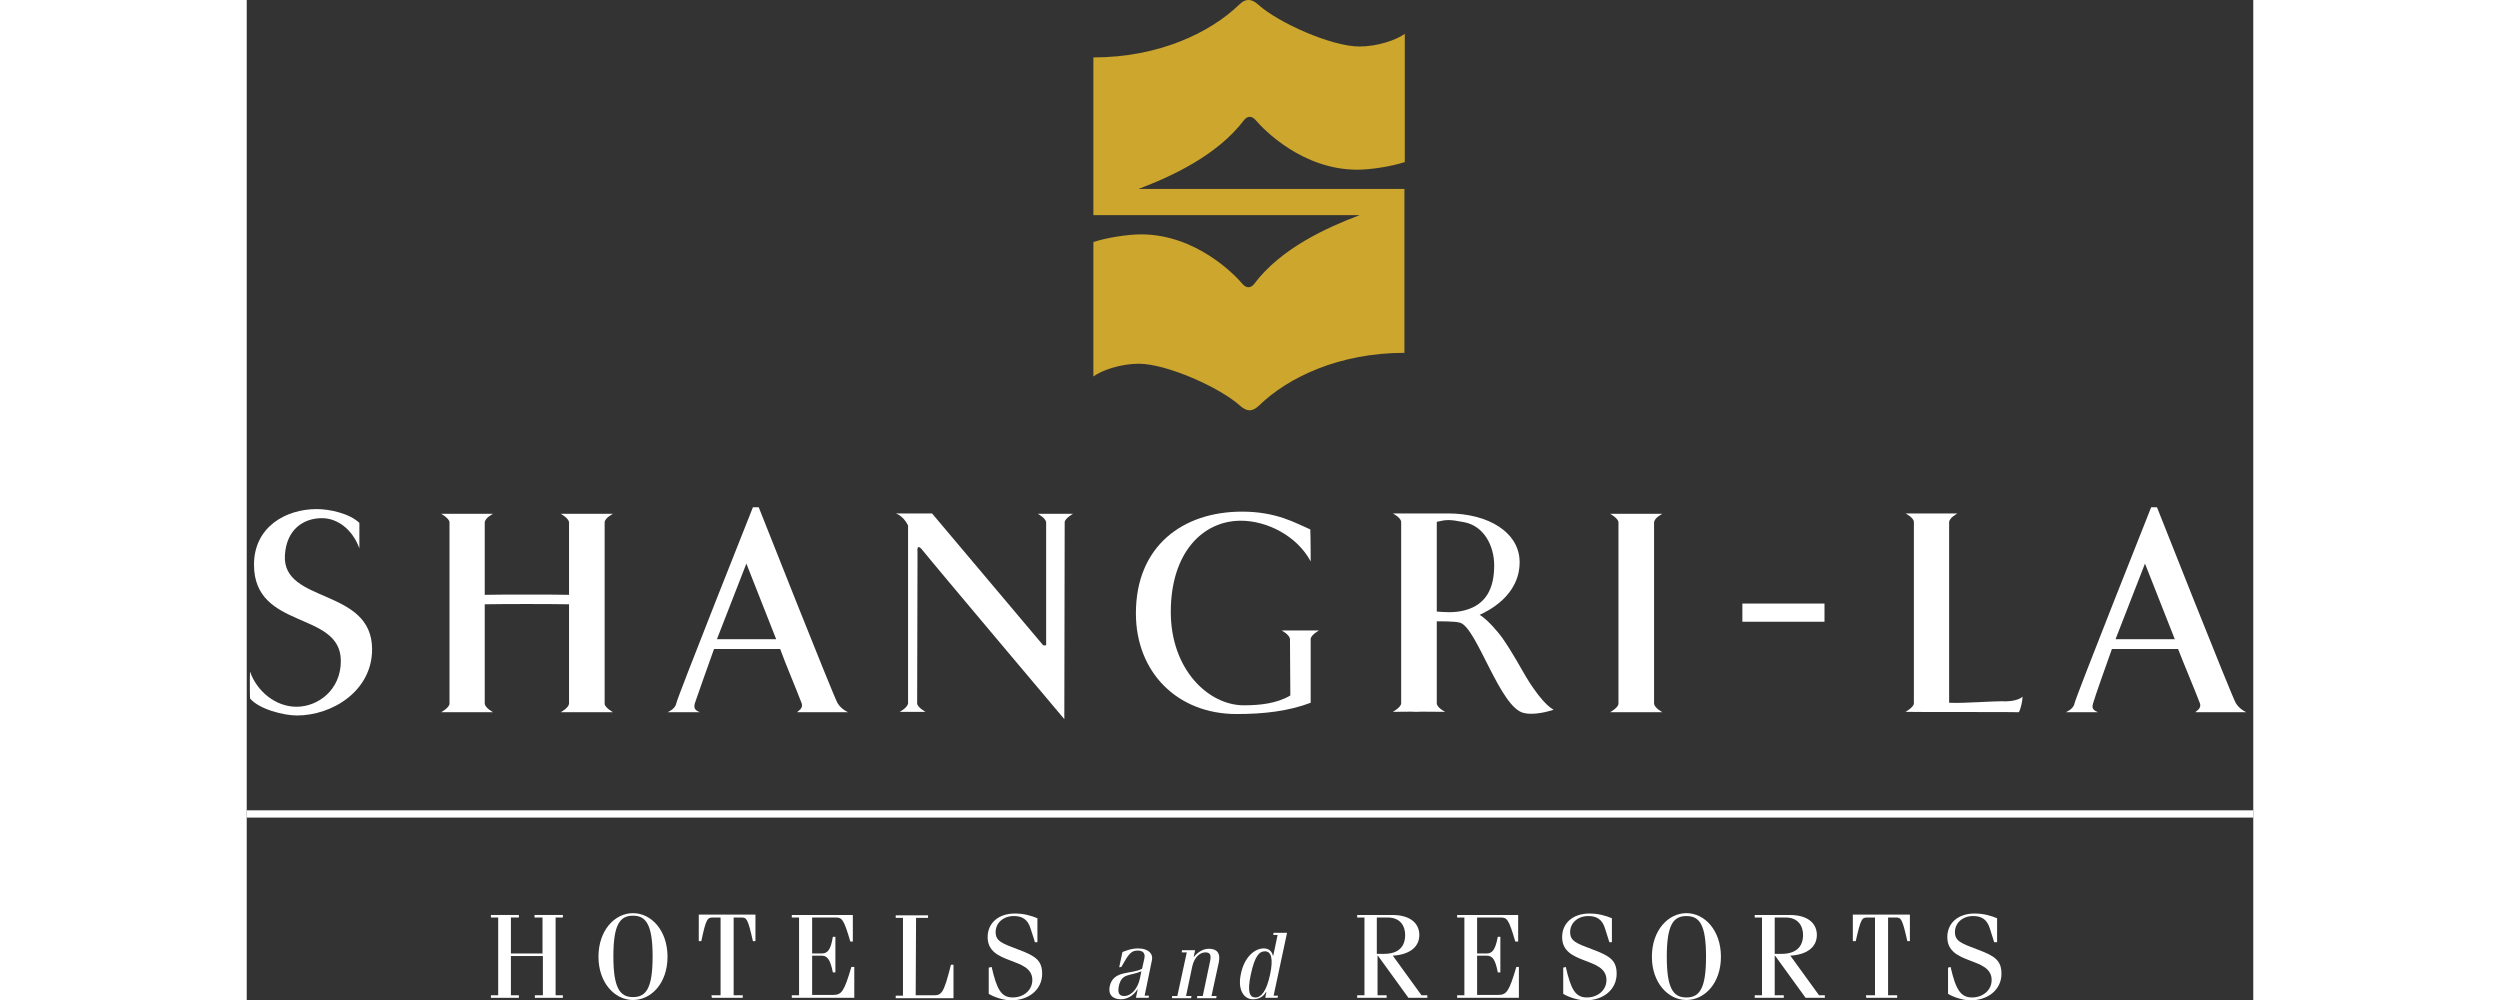 <?xml version="1.0" encoding="utf-8"?>
<!-- Generator: Adobe Illustrator 24.2.1, SVG Export Plug-In . SVG Version: 6.00 Build 0)  -->
<svg version="1.1" id="Layer_1" xmlns="http://www.w3.org/2000/svg" xmlns:xlink="http://www.w3.org/1999/xlink" x="0px" y="0px"
	 width="160px" height="64px"	viewBox="0 0 552.2 275.2" style="enable-background:new 0 0 552.2 275.2;" xml:space="preserve">
<rect x="0" y="0" width="552.2" height="275.2" fill="#333333" stroke="none"/>
<style type="text/css">
	.st0{fill:white;}
	.st1{fill:#CDA62D;}
</style>
<path id="path82" class="st0" d="M0.9,184.8c1.9,5.5,7.1,9.7,12.8,9.7c5.9,0,12.2-4.6,12.2-12.6C25.9,168,2,173.5,2,155.4
	c0-10.3,8.6-15.3,17.3-15.3c3.5,0,9,1.2,11.7,3.8c0,3.1,0,7,0,7c-1.9-5.2-6-8.3-10.3-8.3c-5,0-9.8,3-10.2,10.3
	c-0.7,13.3,24,8.8,24,25.8c0,11.4-10.9,18.2-20.7,18.2c-3.6,0-10.4-1.7-12.9-4.7C0.8,188.9,0.9,184.8,0.9,184.8"/>
<path id="path84" class="st0" d="M411.6,171.1h22.6v-5h-22.6V171.1z"/>
<path id="path88" class="st0" d="M88.7,166.3v27.4c-0.2,1.2-2.3,2.3-2.3,2.3c3.6,0,11.9,0,14.4,0c0,0-2.2-1.2-2.3-2.3v-50
	c0.1-1.2,2.3-2.3,2.3-2.3c-2.4,0-10.7,0-14.4,0c0,0,2.1,1.1,2.3,2.3v20c-4-0.1-19.3-0.1-23.2,0v-20c0.2-1.3,2.3-2.3,2.3-2.3
	c-3.6,0-11.9,0-14.3,0c0,0,2.2,1.2,2.3,2.3v50c-0.1,1.1-2.3,2.3-2.3,2.3c2.4,0,10.8,0,14.3,0c0,0-2.1-1.1-2.3-2.3v-27.4
	C71.1,166.2,83,166.2,88.7,166.3"/>
<path id="path92" class="st0" d="M387.3,165v-21.3c0.2-1.3,2.3-2.3,2.3-2.3c-3.6,0-11.9,0-14.4,0c0,0,2.2,1.2,2.3,2.3v50
	c-0.1,1.1-2.3,2.3-2.3,2.3c2.4,0,10.8,0,14.4,0c0,0-2.1-1.1-2.3-2.3"/>
<path id="path96" class="st0" d="M456.5,195.9c0,0,2.2-1.2,2.3-2.3v-50c-0.1-1.2-2.3-2.3-2.3-2.3c2.4,0,10.7,0,14.3,0
	c0,0-2.1,1.1-2.3,2.3v49.8h0.1c4.4,0.2,11.4-0.5,15.7-0.4c1.3,0,3.6-0.4,4.4-1.3c0,1.1-0.4,3.1-1,4.3
	C487.7,195.9,458.9,196,456.5,195.9"/>
<path id="path100" class="st0" d="M219.2,177.6c-1.4-1.7-30.6-36.3-30.6-36.3s-7.9,0-10,0c0,0,2,0.5,3.4,3.3c0,0,0,46.7,0,49
	c-0.2,1.2-2.3,2.3-2.3,2.3c3.6,0,4.6,0,7.1,0c0,0-2.2-1.2-2.3-2.3c0-2.9,0.1-41.8,0.1-41.8s-0.4-2.8,1.7,0
	c2.6,3.3,38.7,46.1,38.7,46.1s0.1-51.3,0.1-54.2c0.1-1.1,2.3-2.3,2.3-2.3c-2.4,0-6.1,0-9.7,0c0,0,2.1,1.1,2.3,2.3
	c0,2.4,0,33.9,0,33.9"/>
<path id="path104" class="st0" d="M129.4,175.9h16.3l-8.2-20.8L129.4,175.9z M140.9,139.6c0,0,20.6,52.1,21.7,53.9
	c1.1,1.8,2.9,2.5,2.9,2.5c-2,0-12.1,0-14,0c-0.1-0.2,1.8-0.9,1.2-2.5c-1.4-3.7-4.5-11-5.9-14.9h-18.2c-1.3,3.6-4.7,13.2-5.3,15
	c-0.5,1.8,0.8,2.1,1.4,2.4c-1.5,0-7.3,0-8.9,0c0,0,2.1-0.8,2.4-2.4c0.3-1.7,21.1-54,21.1-54"/>
<path id="path108" class="st0" d="M514.3,175.9h16.3l-8.2-20.8L514.3,175.9z M525.7,139.6c0,0,20.6,52.1,21.7,53.9
	c1.1,1.8,2.9,2.5,2.9,2.5c-2,0-12.1,0-14,0c-0.1-0.2,1.8-0.9,1.2-2.5c-1.4-3.7-4.5-11-6-14.9h-18.2c-1.3,3.6-4.7,13.2-5.2,15
	c-0.6,1.8,0.8,2.1,1.4,2.4c-1.5,0-7.5,0-8.9,0c0,0,2.1-0.8,2.4-2.4c0.3-1.7,21.1-54,21.1-54"/>
<path id="path112" class="st0" d="M287.2,191.4c-3.7,2.2-8.4,2.7-12.8,2.7c-9.7,0-20.1-9.8-20.1-25.7c0-16.2,8.7-25.1,19.3-25.1
	c7.1,0,15.4,4.1,19.2,11.2c0,0,0-6.1-0.1-8.8c-4-1.7-9.2-4.9-18.8-4.9c-16.1,0-29.2,9.3-29.2,28c0,16.2,11.4,27.7,27.7,27.7
	c7.6,0,14.3-0.8,20.4-3.1c0,0,0-14.7,0-17.6c0.1-1.1,2.3-2.3,2.3-2.3c-2.4,0-6.7,0-10.3,0c0,0,2.1,1.1,2.3,2.3"/>
<path id="path116" class="st0" d="M327.5,168.3c1.6,0.1,4.8,0.5,7.9-0.4c5.7-1.6,7.9-6,7.9-12.3c0-5.5-2.9-10.9-8.3-11.9
	c-4.1-0.8-4.8-0.7-7.5-0.1V168.3z M327.5,193.6c0.1,1.2,2.3,2.3,2.3,2.3c-2.4,0-6.9-0.1-8,0c-1.2-0.1-4,0-6.4,0c0,0,2.2-1.2,2.3-2.3
	v-50c-0.1-1.2-2.3-2.3-2.3-2.3c3,0,15.2,0,15.2,0c11.2,0,19.7,5.3,19.7,13.4c0,9.3-8.8,13.5-11,14.5c2.3,1.4,5.1,4.8,6.2,6.3
	c3,4.3,5.3,8.7,6.7,11c4.9,8,7.5,8.8,7.5,8.8c-3.3,1.1-6.4,1.4-8.3,0.9c-6.5-1.5-12.8-23.2-17.4-24.8c-1.4-0.5-6.5-0.4-6.5-0.4"/>
<path id="path120" class="st0" d="M72.7,263.1v10.8h2.2v0.7h-7.7v-0.7h2v-21.4h-2v-0.7h7.7v0.7h-2.2v9.9h8.7v-9.9h-2.2v-0.7H87v0.7
	h-2v21.4h2v0.7h-7.7v-0.7h2.2v-10.8"/>
<path id="path124" class="st0" d="M127.9,273.9h2.5v-21.4h-2.1c-1.5,0-1.9,0.3-3.2,6.5h-0.7v-7.3H140v7.3h-0.7
	c-1.4-6.2-1.7-6.5-3.2-6.5H134v21.4h2.5v0.7h-8.5"/>
<path id="path128" class="st0" d="M150,274.6v-0.7h2v-21.4h-2v-0.7h16.8v7.3h-0.7c-1.8-6.2-2.3-6.6-4-6.6h-6.5v9.9h2.6
	c1.7,0,2.5-1,3.1-4.6h0.7v9.8h-0.7c-0.7-3.5-1.5-4.6-3.1-4.6h-2.6v10.8h5.8c2.3,0,3-0.9,5-7.7h0.8v8.5"/>
<path id="path132" class="st0" d="M184.1,273.9h4.9c2.2,0,2.8-0.4,4.8-8.4h0.7v9.2h-15.9v-0.7h2v-21.4h-2v-0.7h8.9v0.7h-3.3"/>
<path id="path136" class="st0" d="M205,266.1c1.4,6.1,2.6,8.4,5.8,8.4c3,0,5.4-2,5.4-4.8c0-6.5-12.3-4-12.3-11.8
	c0-3.9,3-6.5,7.5-6.5c2.5,0,4.5,0.6,6.2,1.3v6.6h-0.7c0,0-0.3-1.2-1.2-3.8c-0.8-2.6-2.4-3.4-4.6-3.4c-2.9,0-5,1.9-5,4.4
	c0,2.5,1.7,3.1,6.2,4.8c4.9,1.8,6.6,3.1,6.6,6.7c0,4.2-3.5,7.3-8.6,7.3c-1.9,0-4.7-0.9-6.1-1.8v-7.2"/>
<path id="path140" class="st0" d="M257.4,261.5h3.6l-0.4,1.8h0.1c0.9-1.1,2.3-2.2,4.1-2.2c2,0,3.3,1,2.7,3.8l-2,9.2h1.4l-0.1,0.6
	h-5.3l0.1-0.6h1.5l2-9.5c0.4-1.9,0-2.5-1.3-2.5c-1.4,0-3,1.2-3.6,3.9l-1.7,8.1h1.5l-0.1,0.6h-5.3l0.1-0.6h1.4l2.6-12h-1.4"/>
<path id="path144" class="st0" d="M277.6,274.5c1.7,0,3.1-2,4-6.2c1-4.6,0.3-6.5-1.4-6.5c-1.5,0-2.8,1.2-3.9,6.5
	C275.3,273,276,274.5,277.6,274.5 M280.3,274.6l0.3-1.6h-0.1c-0.7,1.2-1.8,2-3.6,2c-2.4,0-4.3-2.5-3.3-7c0.9-4.5,3.7-7,6.3-7
	c1.3,0,2.2,0.7,2.5,2h0.1l1.2-5.7h-1.2l0.1-0.6h3.7l-3.7,17.3h1.2l-0.1,0.6"/>
<path id="path148" class="st0" d="M246.2,267.3c-3.2,1.4-5.4,0.4-6.2,4.1c-0.4,2,0.2,2.7,1.5,2.7c1.9,0,3.7-2,4.3-4.8L246.2,267.3z
	 M240.1,266.2l0.9-4.2c1.5-0.6,2.8-1,4.2-1c3.2,0,4.3,1.7,3.9,3.3l-2,9.7h1.2l-0.1,0.6h-3.5l0.5-2.3h-0.1c-1,1.6-2.7,2.7-4.5,2.7
	c-2.3,0-3.6-1.3-3.1-3.6c1-4.5,6-3.2,8.9-4.8l0.6-2.7c0.4-1.6-0.4-2.3-1.8-2.3c-1.8,0-2.5,0.9-4.5,4.5"/>
<path id="path152" class="st0" d="M106.3,274.4c3.7,0,5.4-2.6,5.4-11.2c0-8.7-1.8-11.2-5.4-11.2c-3.7,0-5.4,2.6-5.4,11.2
	C100.9,271.9,102.7,274.4,106.3,274.4 M106.3,251.3c5,0,9.5,4.7,9.5,12c0,7.3-4.5,11.9-9.5,11.9c-5,0-9.5-4.7-9.5-11.9
	C96.8,256,101.3,251.3,106.3,251.3"/>
<path id="path156" class="st0" d="M311.1,262.5h1.9c3.9,0,5.8-1.9,5.8-5.2c0-2.3-1.2-4.8-4.8-4.8h-3V262.5z M305.6,274.6v-0.7h2
	v-21.4h-2v-0.7h9.6c5.5,0,7.5,2.7,7.5,5.5c0,3.2-2.5,5.4-7.3,5.7l7.9,10.9h1.6v0.7h-5.2l-8.4-11.6h-0.1v10.9h2.5v0.7"/>
<path id="path160" class="st0" d="M363,266.1c1.4,6.1,2.6,8.4,5.8,8.4c3,0,5.4-2,5.4-4.8c0-6.5-12.2-4-12.2-11.8
	c0-3.9,3-6.5,7.5-6.5c2.5,0,4.5,0.6,6.2,1.3v6.6h-0.7l-1.2-3.8c-0.8-2.6-2.4-3.4-4.6-3.4c-2.9,0-5,1.9-5,4.4c0,2.5,1.7,3.1,6.2,4.8
	c4.9,1.8,6.6,3.1,6.6,6.7c0,4.2-3.5,7.3-8.6,7.3c-1.9,0-4.7-0.9-6.1-1.8v-7.2"/>
<path id="path164" class="st0" d="M396.2,274.5c3.7,0,5.4-2.6,5.4-11.2c0-8.7-1.7-11.2-5.4-11.2c-3.7,0-5.4,2.6-5.4,11.2
	C390.8,271.9,392.5,274.5,396.2,274.5 M396.2,251.3c5,0,9.5,4.7,9.5,12c0,7.3-4.5,11.9-9.5,11.9c-5,0-9.5-4.7-9.5-11.9
	C386.7,256,391.2,251.3,396.2,251.3"/>
<path id="path168" class="st0" d="M420.5,262.5h1.9c3.9,0,5.9-1.9,5.9-5.2c0-2.3-1.2-4.8-4.8-4.8h-3V262.5z M415,274.6v-0.7h2v-21.4
	h-2v-0.7h9.6c5.5,0,7.5,2.7,7.5,5.5c0,3.2-2.5,5.4-7.3,5.7l7.9,10.9h1.6v0.7H429l-8.4-11.6h-0.1v10.9h2.5v0.7"/>
<path id="path172" class="st0" d="M445.6,273.9h2.5v-21.4h-2.1c-1.5,0-1.8,0.3-3.2,6.5H442v-7.3h15.7v7.3H457
	c-1.4-6.2-1.7-6.5-3.2-6.5h-2.1v21.4h2.5v0.7h-8.5"/>
<path id="path176" class="st0" d="M468.9,266.1c1.4,6.1,2.7,8.4,5.9,8.4c3,0,5.4-2,5.4-4.8c0-6.5-12.2-4-12.2-11.8
	c0-3.9,3-6.5,7.5-6.5c2.5,0,4.5,0.6,6.2,1.3v6.6h-0.8l-1.2-3.8c-0.8-2.6-2.4-3.4-4.6-3.4c-2.9,0-5,1.9-5,4.4c0,2.5,1.7,3.1,6.2,4.8
	c4.9,1.8,6.6,3.1,6.6,6.7c0,4.2-3.5,7.3-8.6,7.3c-1.9,0-4.7-0.9-6.1-1.8v-7.2"/>
<path id="path180" class="st0" d="M333.1,274.6v-0.7h2v-21.4h-2v-0.7h16.8v7.3h-0.8c-1.8-6.2-2.3-6.6-4-6.6h-6.5v9.9h2.6
	c1.6,0,2.4-1,3.1-4.6h0.7v9.8h-0.7c-0.7-3.5-1.4-4.6-3.1-4.6h-2.6v10.8h5.8c2.3,0,3-0.9,5-7.7h0.7v8.5"/>
<path id="path182" class="st0" d="M0,225h552.2v-2H0V225z"/>
<path id="path186" class="st1" d="M306.3,59.2c-9,3.4-21.7,9.1-29.1,19c-0.9,1.1-2.1,1.2-3.2-0.1c-2.1-2.5-12.8-13.6-27.9-13.6
	c-3.7,0-9.4,0.9-13.1,2.1v37c2.3-1.7,7.5-3.5,12.5-3.5c7.7,0,22.4,6.6,27.8,11.5c2,1.8,3.5,1.7,5.3,0c7.9-7.7,22-14.5,40-14.5V52
	h-73.2c9-3.4,21.7-9.2,29.1-19c0.9-1.1,2.1-1.2,3.2,0.1c2.1,2.5,12.8,13.6,27.9,13.6c3.8,0,9.4-0.9,13.1-2.1V9.3
	c-2.3,1.7-7.5,3.5-12.5,3.5c-7.7,0-22.4-6.6-27.8-11.5c-2-1.8-3.6-1.7-5.3,0C265.1,9,251,15.8,233,15.8v43.4"/>
</svg>
